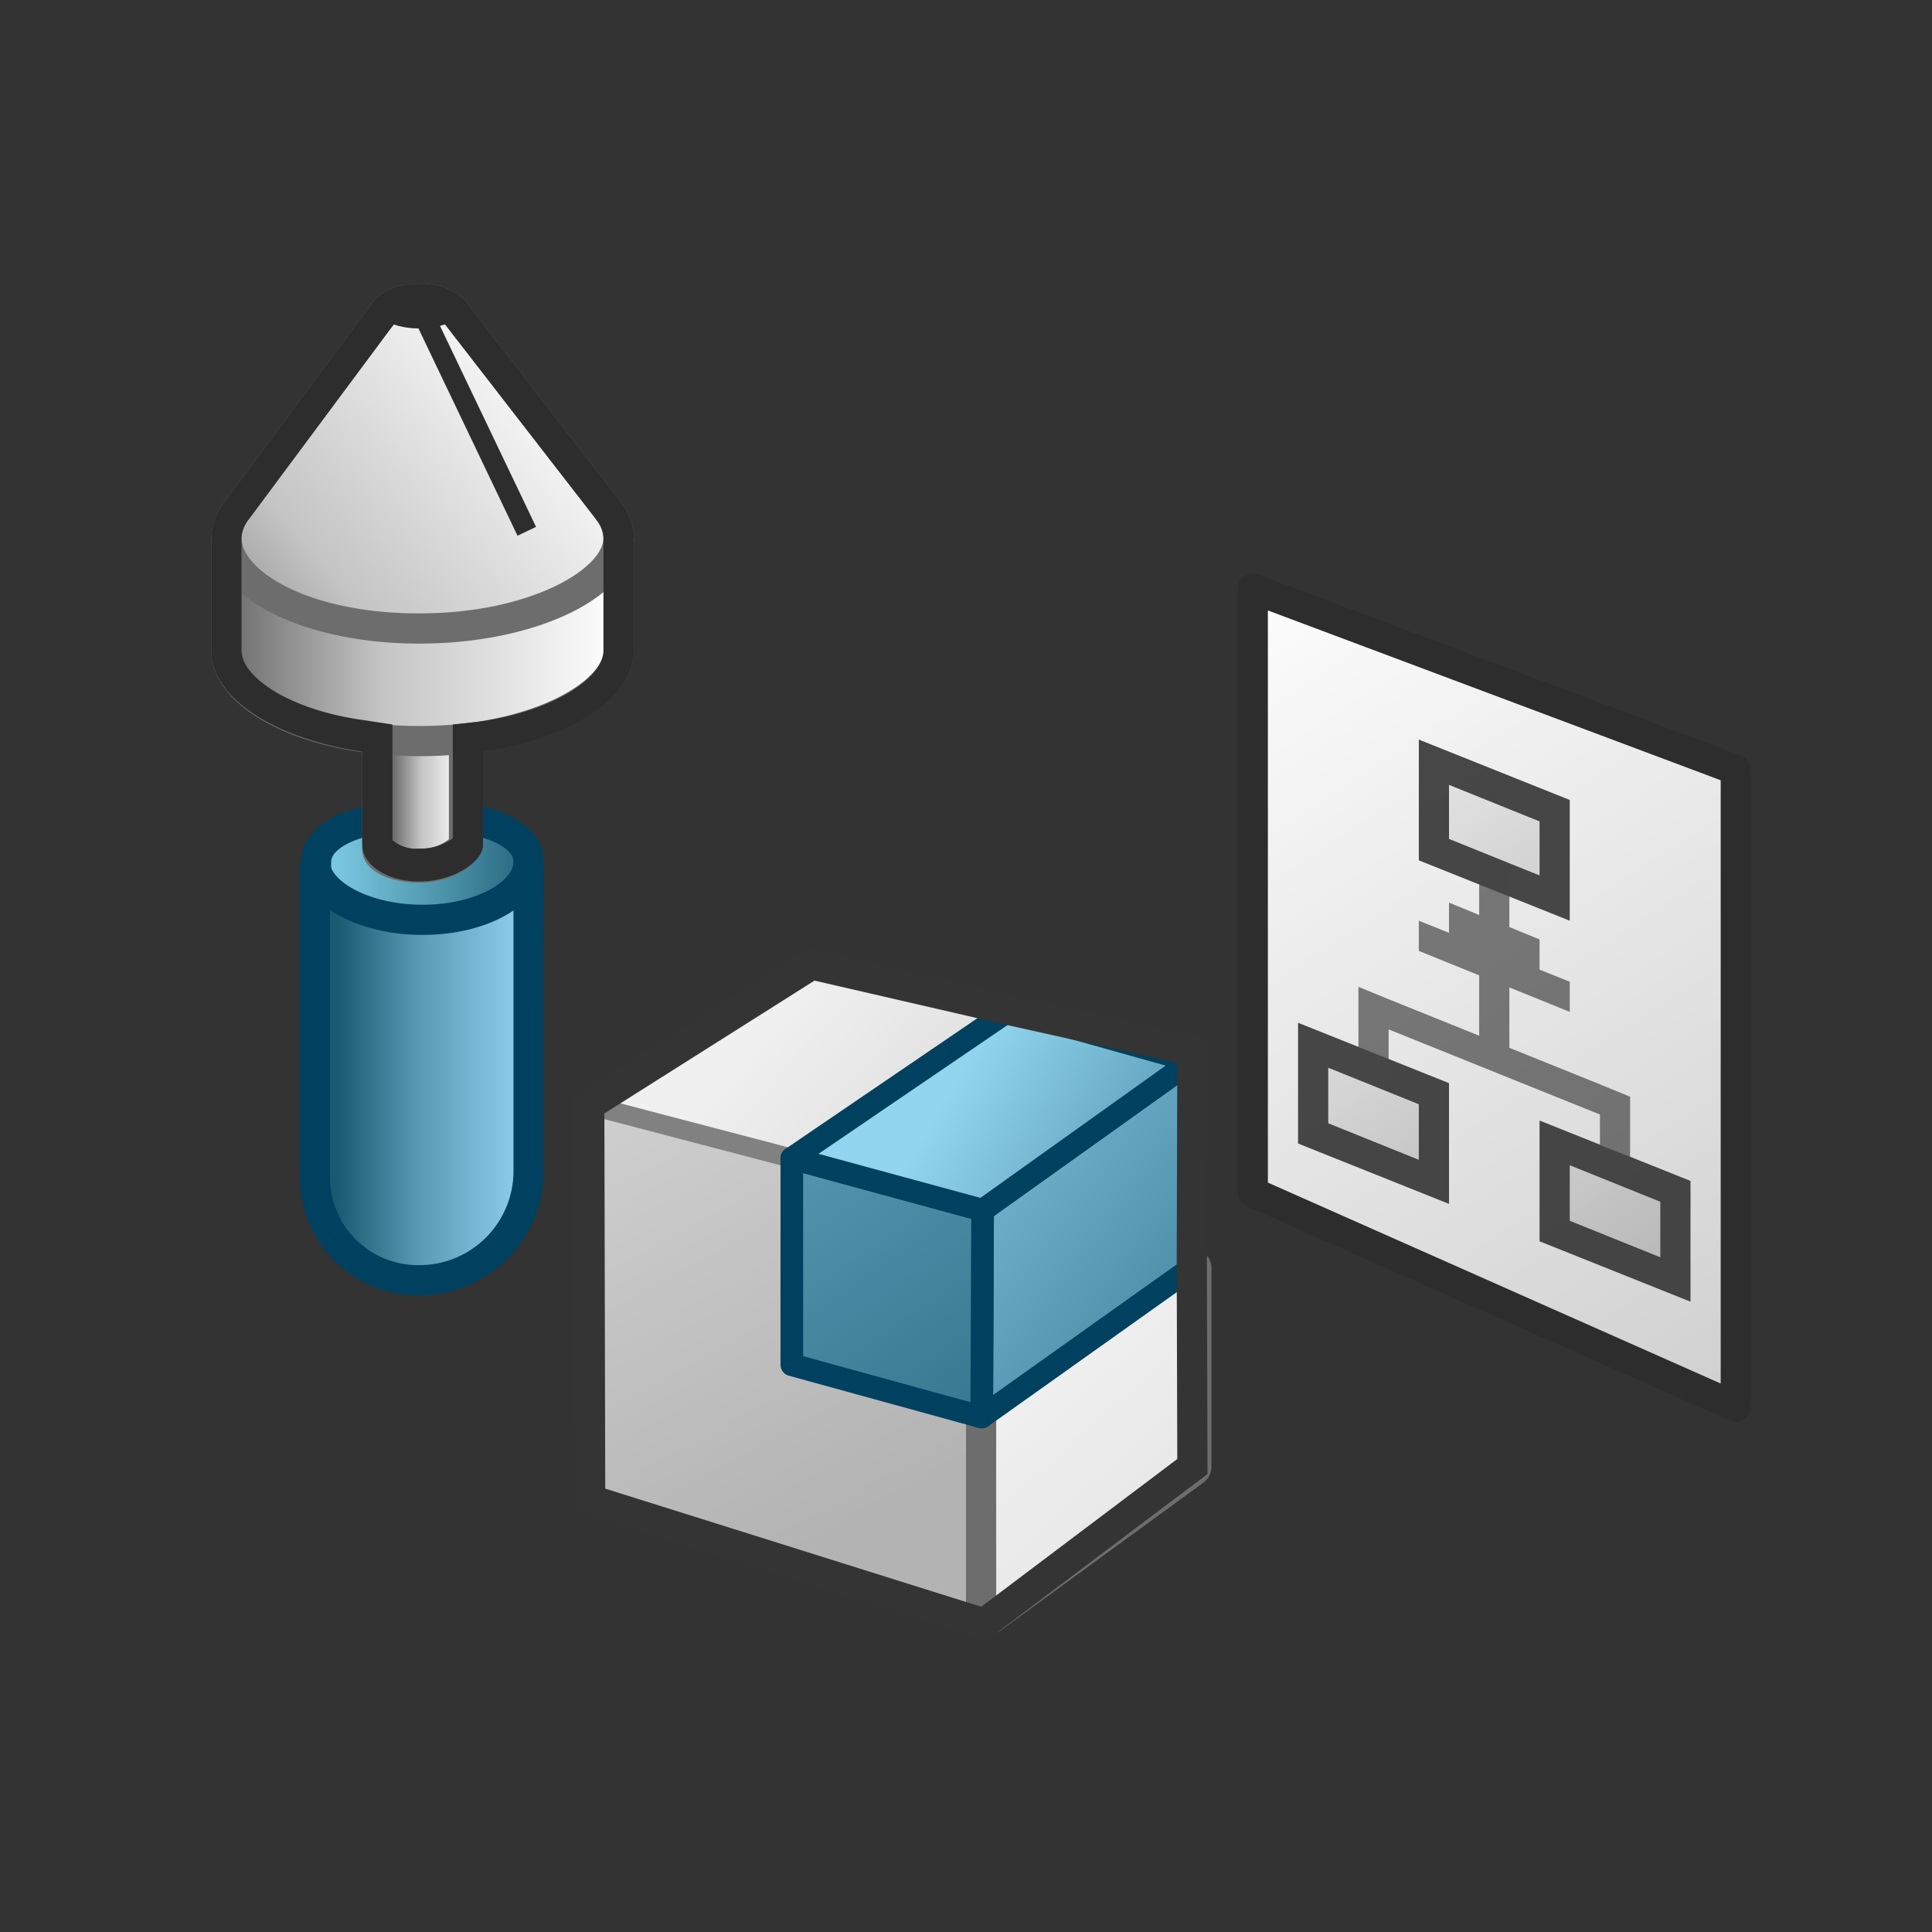 <svg id="_1_X_ok_copy" data-name="1 X   ok copy" xmlns="http://www.w3.org/2000/svg" xmlns:xlink="http://www.w3.org/1999/xlink" viewBox="0 0 64 64"><rect x="0" y="0" width="64" height="64" fill="#333333" stroke="none"/><defs><style>.cls-1,.cls-16{stroke:#2d2d2d;}.cls-1,.cls-21,.cls-22,.cls-23,.cls-9{stroke-linecap:round;stroke-linejoin:round;}.cls-1{fill:url(#linear-gradient);}.cls-2{opacity:0.9;}.cls-3{fill:url(#linear-gradient-2);}.cls-4,.cls-7{fill:#343434;}.cls-5{fill:url(#linear-gradient-3);}.cls-6{fill:url(#linear-gradient-4);}.cls-7{opacity:0.7;}.cls-8{fill:#fff;}.cls-12,.cls-21,.cls-22,.cls-23,.cls-9{stroke:#00415f;}.cls-9{fill:url(#linear-gradient-5);}.cls-10{fill:url(#linear-gradient-6);}.cls-11{fill:#6d6d6d;}.cls-12,.cls-16,.cls-20,.cls-24{stroke-miterlimit:10;}.cls-12{fill:url(#linear-gradient-7);}.cls-13{fill:url(#linear-gradient-8);}.cls-14{fill:url(#linear-gradient-9);}.cls-15{fill:#2d2d2d;}.cls-16,.cls-20,.cls-24{fill:none;}.cls-16{stroke-width:0.68px;}.cls-17{fill:url(#linear-gradient-10);}.cls-18{fill:url(#linear-gradient-11);}.cls-19{fill:url(#linear-gradient-12);}.cls-20{stroke:#818182;stroke-width:0.64px;}.cls-21,.cls-22,.cls-23{stroke-width:0.75px;}.cls-21{fill:url(#linear-gradient-13);}.cls-22{fill:url(#linear-gradient-14);}.cls-23{fill:url(#linear-gradient-15);}.cls-24{stroke:#343434;}</style><linearGradient id="linear-gradient" x1="40.34" y1="18.28" x2="64.51" y2="55.81" gradientUnits="userSpaceOnUse"><stop offset="0" stop-color="#fff"/><stop offset="1" stop-color="#bfbfbf"/></linearGradient><linearGradient id="linear-gradient-2" x1="45.9" y1="222.67" x2="55.16" y2="231.49" gradientTransform="matrix(1, 0.4, 0, 1, 0, -218.59)" gradientUnits="userSpaceOnUse"><stop offset="0" stop-color="#f0f0f0"/><stop offset="1" stop-color="#b3b3b3"/></linearGradient><linearGradient id="linear-gradient-3" x1="40.35" y1="232.2" x2="49.62" y2="241.02" xlink:href="#linear-gradient-2"/><linearGradient id="linear-gradient-4" x1="46.11" y1="230.07" x2="55.37" y2="238.88" xlink:href="#linear-gradient-2"/><linearGradient id="linear-gradient-5" x1="10.42" y1="34.7" x2="17.51" y2="34.7" gradientUnits="userSpaceOnUse"><stop offset="0" stop-color="#83d2ea"/><stop offset="0.55" stop-color="#5199b0"/><stop offset="1" stop-color="#25667d"/></linearGradient><linearGradient id="linear-gradient-6" x1="12.5" y1="26.09" x2="15.39" y2="26.09" gradientUnits="userSpaceOnUse"><stop offset="0.1" stop-color="#575757"/><stop offset="0.5" stop-color="#c4c4c4"/><stop offset="1" stop-color="#fff"/></linearGradient><linearGradient id="linear-gradient-7" x1="10.43" y1="35.48" x2="17.51" y2="35.48" gradientUnits="userSpaceOnUse"><stop offset="0.1" stop-color="#195a72"/><stop offset="0.5" stop-color="#5a9cb5"/><stop offset="1" stop-color="#93d2f0"/></linearGradient><linearGradient id="linear-gradient-8" x1="4.71" y1="21.44" x2="20.5" y2="21.44" xlink:href="#linear-gradient-6"/><linearGradient id="linear-gradient-9" x1="3.07" y1="25.86" x2="19.02" y2="12.37" xlink:href="#linear-gradient-6"/><linearGradient id="linear-gradient-10" x1="25.3" y1="33.96" x2="43.31" y2="50.43" gradientTransform="matrix(1, 0, 0, 1, 0, 0)" xlink:href="#linear-gradient-2"/><linearGradient id="linear-gradient-11" x1="33.89" y1="45.5" x2="65.39" y2="80.04" gradientTransform="matrix(1, 0, 0, 1, 0, 0)" xlink:href="#linear-gradient-2"/><linearGradient id="linear-gradient-12" x1="10.45" y1="20.25" x2="27.24" y2="50.98" gradientTransform="matrix(1, 0, 0, 1, 0, 0)" xlink:href="#linear-gradient-2"/><linearGradient id="linear-gradient-13" x1="26.97" y1="34.14" x2="47.55" y2="49.88" gradientUnits="userSpaceOnUse"><stop offset="0" stop-color="#92d5ee"/><stop offset="0.48" stop-color="#599bb4"/><stop offset="1" stop-color="#185971"/></linearGradient><linearGradient id="linear-gradient-14" x1="12.44" y1="18.22" x2="38.93" y2="56.39" xlink:href="#linear-gradient-13"/><linearGradient id="linear-gradient-15" x1="31.5" y1="35.98" x2="45.22" y2="43.94" xlink:href="#linear-gradient-13"/></defs><title>16761_A33AAe__R21XArtboard 1</title><polygon class="cls-1" points="41.5 39.5 57.5 46.6 57.5 25.5 41.5 19.5 41.5 39.5"/><g class="cls-2"><polygon class="cls-3" points="47.5 28.16 47.5 25.24 51.5 26.86 51.5 29.78 47.5 28.16"/><path class="cls-4" d="M48,26l3,1.21V29l-3-1.21V26M47,24.5v4l5,2v-4l-5-2Z"/><polygon class="cls-5" points="43.5 37.55 43.5 34.63 47.5 36.24 47.5 39.16 43.5 37.55"/><path class="cls-4" d="M44,35.37l3,1.21v1.84l-3-1.21V35.37m-1-1.49v4l5,2v-4l-5-2Z"/><polygon class="cls-6" points="51.5 40.78 51.5 37.86 55.5 39.47 55.5 42.4 51.5 40.78"/><path class="cls-4" d="M52,38.6l3,1.21v1.84l-3-1.21V38.6m-1-1.48v4l5,2v-4l-5-2Z"/><polygon class="cls-7" points="53 35.92 50 34.71 50 32.71 52 33.52 52 32.52 51 32.12 51 31.12 50 30.71 50 28.71 49 28.31 49 30.31 48 29.9 48 30.9 47 30.5 47 31.5 49 32.31 49 34.31 46 33.1 45 32.69 45 34.69 46 35.1 46 34.1 53 36.92 53 37.92 54 38.33 54 36.33 53 35.92"/></g><g id="DRILL"><path class="cls-8" d="M10.39,28.56C10.39,27.56,12,27,14,27s3.55.57,3.55,1.57S16,30.47,14,30.47,10.39,29.55,10.39,28.56Z"/><path class="cls-9" d="M17.51,28.56C17.51,27.56,16,27,14,27s-3.53.57-3.53,1.57V38.87c0,.07,0-.08,0,0a3.63,3.63,0,0,0,3,3.5,2,2,0,0,0,.42,0,2,2,0,0,0,.43,0A3.57,3.57,0,0,0,17.48,39a1,1,0,0,0,0-.22Z"/><path class="cls-10" d="M13.89,28.65c-.9,0-1.39-.34-1.39-.58s0-3.29,0-4.55l2.87.11V28C15.39,28.15,14.87,28.65,13.89,28.65Z"/><path class="cls-11" d="M13,24l1.87.07v3.73a1.46,1.46,0,0,1-1,.31A1.61,1.61,0,0,1,13,28c0-.53,0-2.62,0-3.91m-1-1s0,4.89,0,5.07c0,.58.73,1.08,1.89,1.08s2-.62,2-1.2v-4.8L12,23Z"/><path class="cls-12" d="M14,30.47c-2,0-3.57-.92-3.57-1.91V38.87a3.42,3.42,0,0,0,3.46,3.54,3.62,3.62,0,0,0,3.62-3.61V28.56C17.51,29.55,16,30.47,14,30.47Z"/><path class="cls-13" d="M13.89,24.55c-3.82,0-6.39-1.55-6.39-3V18.32h13v3.23C20.5,23.15,17.41,24.55,13.89,24.55Z"/><path class="cls-11" d="M20,18.82v2.73c0,1-2.38,2.5-6.11,2.5S8,22.59,8,21.55V18.82H20m1-1H7v3.73c0,1.93,3,3.5,6.89,3.5S21,23.48,21,21.55V17.82Z"/><path class="cls-14" d="M13.89,20.82c-3.82,0-6.39-1.55-6.39-3A1.57,1.57,0,0,1,7.81,17l.1-.14,4.91-6.6a1.59,1.59,0,0,1,1.07-.3,1.57,1.57,0,0,1,1.07.3l.15.2h0l5,6.47,0,.07a1.57,1.57,0,0,1,.31.87C20.5,19.42,17.41,20.82,13.89,20.82Z"/><path class="cls-11" d="M13.89,10.41a1.48,1.48,0,0,1,.7.14l.28.36h0l4.82,6.22.08.11a1,1,0,0,1,.22.58c0,1-2.38,2.5-6.11,2.5S8,18.87,8,17.82a1.06,1.06,0,0,1,.22-.59l.15-.2,4.55-6.12h0l.28-.36a1.46,1.46,0,0,1,.69-.14m0-1a1.93,1.93,0,0,0-1.47.5h0l-5,6.74h0A2,2,0,0,0,7,17.82c0,1.94,3,3.5,6.89,3.5S21,19.76,21,17.82a2,2,0,0,0-.41-1.16h0L15.37,9.91h0a2,2,0,0,0-1.48-.5Z"/><path class="cls-15" d="M13.89,10.41a1.48,1.48,0,0,1,.7.14l.28.36h0l4.82,6.22.08.11a1,1,0,0,1,.22.58v3.73c0,.86-1.55,2-4.15,2.36L15,24v3.77a1.77,1.77,0,0,1-1.11.34,1.21,1.21,0,0,1-.89-.28V24l-.85-.13C9.55,23.53,8,22.41,8,21.55V17.82a1.06,1.06,0,0,1,.22-.59l.15-.2,4.55-6.12h0l.28-.36a1.46,1.46,0,0,1,.69-.14m0-1a1.93,1.93,0,0,0-1.47.5h0l-5,6.74h0A2,2,0,0,0,7,17.82v3.73c0,1.58,2.11,2.92,5,3.35V28c0,.58.73,1.2,1.89,1.2S16,28.53,16,28V24.9c2.89-.43,5-1.77,5-3.35V17.82a2,2,0,0,0-.41-1.16h0L15.37,9.91h0a2,2,0,0,0-1.48-.5Z"/><line class="cls-16" x1="13.89" y1="10.15" x2="17.45" y2="17.6"/><path class="cls-15" d="M13.89,9.41c-.81,0-1.47.33-1.47.74s.66.73,1.47.73,1.48-.33,1.48-.73-.66-.74-1.48-.74Z"/></g><polygon class="cls-17" points="19.52 36.61 26.89 31.95 33.44 33.46 26.23 38.37 19.52 36.61"/><path class="cls-18" d="M32.79,53.8a2.34,2.34,0,0,1-.38,0c-.11-.06-.41-.17-.41-.29V46.84c0-.1.28-.2.37-.26l6.8-4.84a.55.55,0,0,1,.25-.07.47.47,0,0,1,.17,0,.32.32,0,0,1,.19.28l0,6.59a.29.29,0,0,1-.13.26L33,53.74A.3.3,0,0,1,32.79,53.8Z"/><path class="cls-11" d="M39.59,42l.07,6.59L33,53.48V46.84L39.59,42m-.11-.64a.67.67,0,0,0-.38.13l-6.76,4.84a.73.73,0,0,0-.34.52v6.64a.72.72,0,0,0,.42.57.75.75,0,0,0,.33.07.75.75,0,0,0,.4-.12l6.72-4.9a.65.65,0,0,0,.26-.52V42a.65.65,0,0,0-.35-.57.73.73,0,0,0-.29-.07Z"/><polygon class="cls-19" points="26 38.37 26 45.21 32 46.94 32 53.48 19.57 49.68 19.41 36.61 26 38.37"/><line class="cls-20" x1="19.52" y1="36.61" x2="26.23" y2="38.37"/><polygon class="cls-21" points="32.55 40.09 39.47 35.15 39.48 41.99 32.52 46.94 32.55 40.09"/><polygon class="cls-22" points="32.55 40.09 32.52 46.94 26.23 45.21 26.23 38.37 32.55 40.09"/><polygon class="cls-23" points="26.23 38.37 33.44 33.46 39.47 35.15 32.55 40.09 26.23 38.37"/><polygon class="cls-24" points="33.44 33.46 26.89 31.95 19.52 36.61 19.55 49.68 32.6 53.78 39.5 48.58 39.48 41.99 39.5 34.81 33.44 33.46"/></svg>